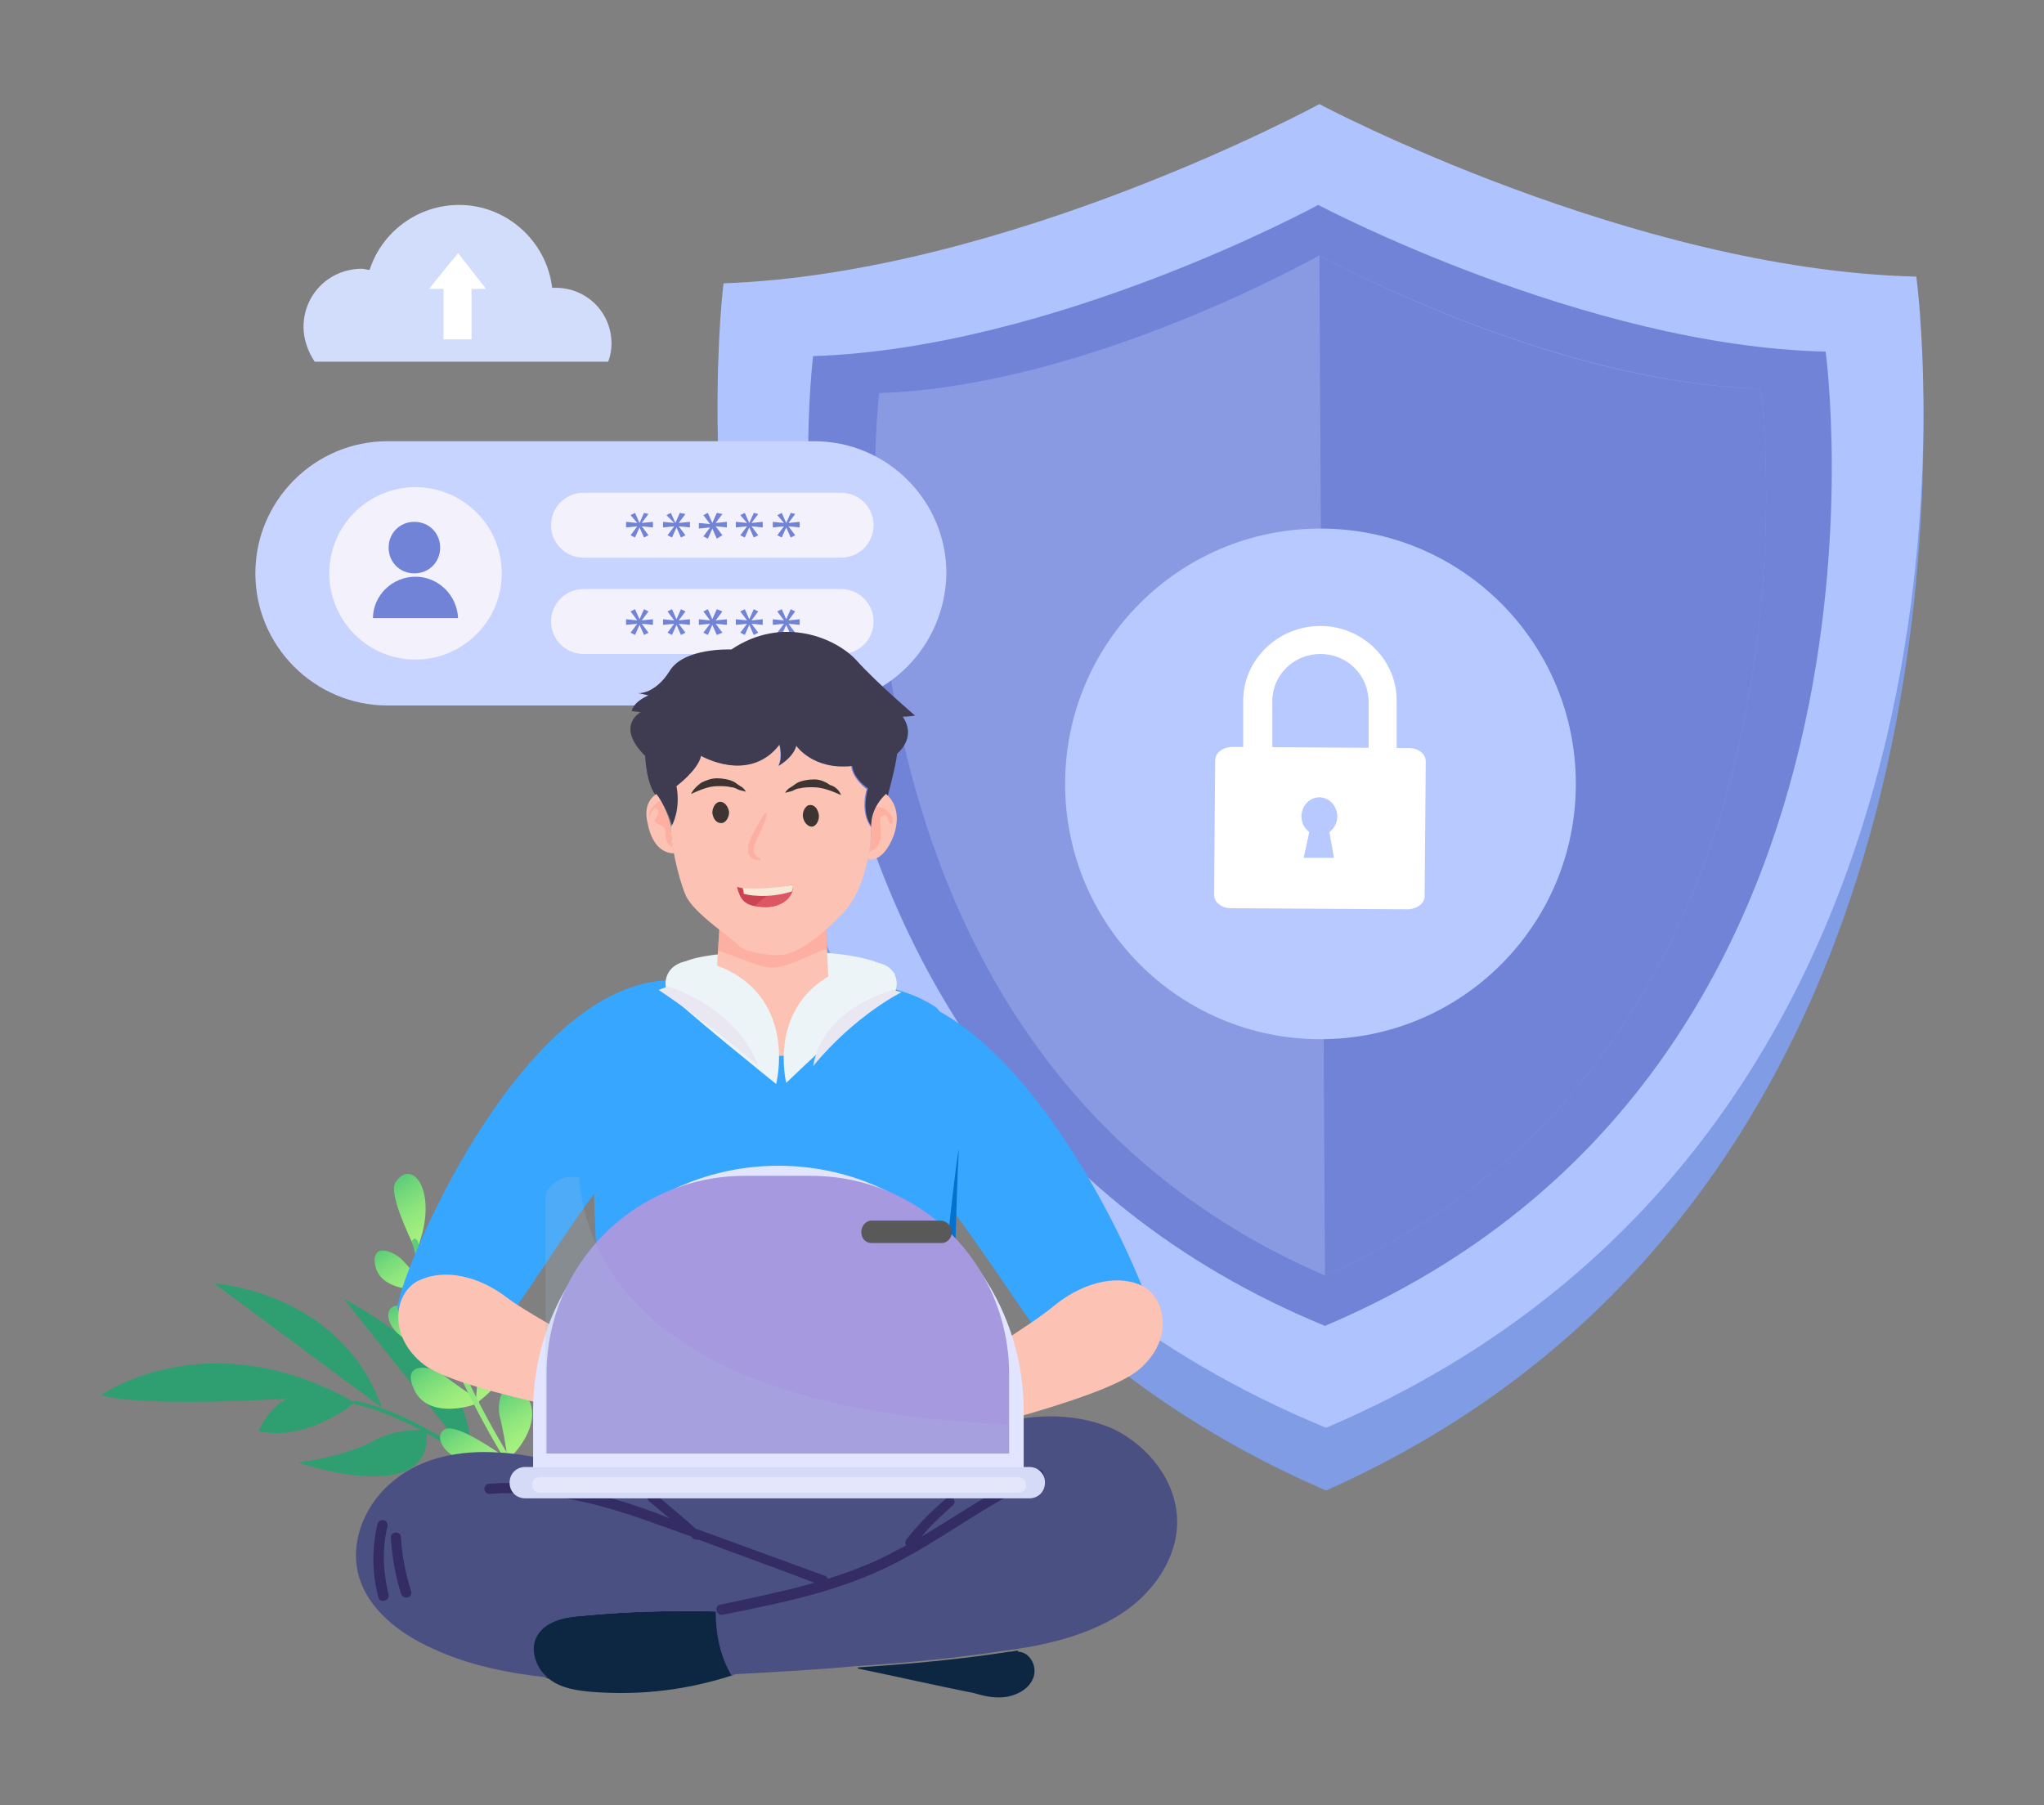 <?xml version="1.0" encoding="utf-8"?>
<!-- Generator: Adobe Illustrator 25.4.1, SVG Export Plug-In . SVG Version: 6.00 Build 0)  -->
<svg version="1.1" id="Layer_1" xmlns="http://www.w3.org/2000/svg" xmlns:xlink="http://www.w3.org/1999/xlink" x="0px" y="0px"
	 viewBox="0 0 182.5 161.2" style="enable-background:new 0 0 182.5 161.2;" xml:space="preserve">
<rect x="0" y="0" width="182.5" height="161.2" fill="#808080" stroke="none"/>
<style type="text/css">
	.st0{display:none;fill:#FFFFFF;}
	.st1{fill:#2F9F71;}
	.st2{fill:url(#SVGID_1_);}
	.st3{fill:url(#SVGID_00000132079648094617171820000010202672734752231870_);}
	.st4{fill:url(#SVGID_00000044858722095785777090000014650309025025829289_);}
	.st5{fill:url(#SVGID_00000183940025333484291950000009356125741304576904_);}
	.st6{fill:url(#SVGID_00000160874469060002382550000009045766656675596220_);}
	.st7{fill:url(#SVGID_00000094604204616068501550000007353062342139664292_);}
	.st8{fill:url(#SVGID_00000128466588119548207030000008458636653317374628_);}
	.st9{fill:url(#SVGID_00000083807920672433792050000000206384290382282140_);}
	.st10{fill:url(#SVGID_00000155146735709937493570000015553859322100516494_);}
	.st11{fill:url(#SVGID_00000098918953441965556920000017492547269298393219_);}
	.st12{fill:#D2DDFC;}
	.st13{fill:#FFFFFF;}
	.st14{fill:#7F9CE5;}
	.st15{fill:#AFC3FE;}
	.st16{fill:#7183D7;}
	.st17{fill:#899AE2;}
	.st18{fill:#B8C9FF;}
	.st19{fill:#C7D4FF;}
	.st20{fill:#F3F1FC;}
	.st21{fill:#37A6FF;}
	.st22{fill:#ECF4F8;}
	.st23{fill:#0372CE;}
	.st24{fill:#FCC2B4;}
	.st25{opacity:0.4;fill:#FF9685;}
	.st26{fill:#E8E7F2;}
	.st27{fill:#3F3C51;}
	.st28{opacity:0.4;}
	.st29{fill:#FF9685;}
	.st30{fill:#CB4453;}
	.st31{fill:#DD5664;}
	.st32{fill:#F8E8D8;}
	.st33{fill:#F6DFC9;}
	.st34{fill:#F4B79F;}
	.st35{fill:#0D2642;}
	.st36{fill:#4A5082;}
	.st37{fill:#342C65;}
	.st38{fill:#E2E5FF;}
	.st39{fill:#A799E0;}
	.st40{fill:#595959;}
	.st41{opacity:0.2;fill:#A5C0D7;}
	.st42{fill:#D5DAF7;}
	.st43{fill:#E4E7F9;}
	.st44{fill:#3E3533;}
</style>
<g>
	<rect x="0.1" y="0.1" class="st0" width="182.2" height="161"/>
	<g>
		<g>
			<g>
				<g>
					<path class="st1" d="M30.7,116l11.1,13.9c-3-2.1-6.7-4.1-10-4.8c-0.1,0-0.2,0-0.2,0.1c-13.1-7.4-22.6-0.6-22.6-0.6
						c4,1.1,16.6,0.3,16.6,0.3c-1.8,1-2.5,2.9-2.5,2.9c3.9,0.9,7.8-1.9,8.5-2.5c0,0,0.1,0.1,0.1,0.1c1.9,0.4,3.9,1.3,5.9,2.3
						c-0.8,0-2.5,0-4.3,1c-2.6,1.4-6.7,1.9-6.7,1.9s11.9,4.1,11.5-2.6c2.7,1.5,5.2,3.3,7.1,4.8c-1.4,0.1-8.9,0.8-12.5,2.5
						c0,0,8.8,2.9,12.7-2.4c1.8,1.4,3,2.5,3,2.5c0.1,0.1,0.2,0.1,0.3,0.1c0,0,0,0,0,0c0.1-0.1,0.1-0.2,0-0.2c-0.1,0-3-2.7-6.8-5.3
						C43,122.1,30.7,116,30.7,116z"/>
					<path class="st1" d="M19.1,114.6l15,11.1C30.4,115.3,19.1,114.6,19.1,114.6z"/>
				</g>
			</g>
			<g>
				<g>
					
						<linearGradient id="SVGID_1_" gradientUnits="userSpaceOnUse" x1="-14068.145" y1="-6542.911" x2="-14068.145" y2="-6548.419" gradientTransform="matrix(0.847 -0.531 0.531 0.847 15441.994 -1802.119)">
						<stop  offset="0" style="stop-color:#A8F17E"/>
						<stop  offset="0.202" style="stop-color:#A2EE7E"/>
						<stop  offset="0.477" style="stop-color:#90E67C"/>
						<stop  offset="0.793" style="stop-color:#74D87B"/>
						<stop  offset="1" style="stop-color:#5DCD79"/>
					</linearGradient>
					<path class="st2" d="M45.5,130.2c-0.1,0.1-0.2,0-0.2-0.1c-0.1-0.7-0.4-2.6-0.7-3.7c-0.3-1.4,0.5-3.9,2.2-2
						C48.5,126.3,46.8,129,45.5,130.2z"/>
					
						<linearGradient id="SVGID_00000007417063860946771810000001075088583783024829_" gradientUnits="userSpaceOnUse" x1="-14072.022" y1="-6548.557" x2="-14072.022" y2="-6554.091" gradientTransform="matrix(0.847 -0.531 0.531 0.847 15441.994 -1802.119)">
						<stop  offset="0" style="stop-color:#A8F17E"/>
						<stop  offset="0.202" style="stop-color:#A2EE7E"/>
						<stop  offset="0.477" style="stop-color:#90E67C"/>
						<stop  offset="0.793" style="stop-color:#74D87B"/>
						<stop  offset="1" style="stop-color:#5DCD79"/>
					</linearGradient>
					<path style="fill:url(#SVGID_00000007417063860946771810000001075088583783024829_);" d="M42.7,125.3c0.1,0,0.1-0.2,0-0.3
						c-0.6-0.4-2.2-1.5-3.1-2.2c-1.1-0.9-3.7-1.2-2.7,1.1C37.8,126.3,40.9,126,42.7,125.3z"/>
					
						<linearGradient id="SVGID_00000049944323503608261750000009976205426744922047_" gradientUnits="userSpaceOnUse" x1="-14067.41" y1="-6548.706" x2="-14067.41" y2="-6553.04" gradientTransform="matrix(0.847 -0.531 0.531 0.847 15441.994 -1802.119)">
						<stop  offset="0" style="stop-color:#A8F17E"/>
						<stop  offset="0.202" style="stop-color:#A2EE7E"/>
						<stop  offset="0.477" style="stop-color:#90E67C"/>
						<stop  offset="0.793" style="stop-color:#74D87B"/>
						<stop  offset="1" style="stop-color:#5DCD79"/>
					</linearGradient>
					<path style="fill:url(#SVGID_00000049944323503608261750000009976205426744922047_);" d="M42.8,125.1c-0.1,0.1-0.3,0-0.3-0.2
						c0.1-1.2,0.3-5.1,1.3-5.6C45.3,118.4,46.9,122,42.8,125.1z"/>
					
						<linearGradient id="SVGID_00000082330837332637466270000003034558675050032574_" gradientUnits="userSpaceOnUse" x1="-14069.773" y1="-6559.627" x2="-14069.773" y2="-6564.781" gradientTransform="matrix(0.847 -0.531 0.531 0.847 15441.994 -1802.119)">
						<stop  offset="0" style="stop-color:#A8F17E"/>
						<stop  offset="0.202" style="stop-color:#A2EE7E"/>
						<stop  offset="0.477" style="stop-color:#90E67C"/>
						<stop  offset="0.793" style="stop-color:#74D87B"/>
						<stop  offset="1" style="stop-color:#5DCD79"/>
					</linearGradient>
					<path style="fill:url(#SVGID_00000082330837332637466270000003034558675050032574_);" d="M38.1,115.1c0.1,0,0.1-0.1,0.1-0.2
						c-0.4-0.4-1.6-1.6-2.2-2.3c-0.8-0.9-2.9-1.7-2.5,0.4C33.9,115,36.6,115.3,38.1,115.1z"/>
					
						<linearGradient id="SVGID_00000109030829035550175140000017395159887073109675_" gradientUnits="userSpaceOnUse" x1="-14065.59" y1="-6559.538" x2="-14065.59" y2="-6563.872" gradientTransform="matrix(0.847 -0.531 0.531 0.847 15441.994 -1802.119)">
						<stop  offset="0" style="stop-color:#A8F17E"/>
						<stop  offset="0.202" style="stop-color:#A2EE7E"/>
						<stop  offset="0.477" style="stop-color:#90E67C"/>
						<stop  offset="0.793" style="stop-color:#74D87B"/>
						<stop  offset="1" style="stop-color:#5DCD79"/>
					</linearGradient>
					<path style="fill:url(#SVGID_00000109030829035550175140000017395159887073109675_);" d="M38.6,114.9c-0.1,0.1-0.3,0-0.3-0.2
						c0.1-1.2,0.3-5.1,1.3-5.6C41.1,108.3,42.7,111.8,38.6,114.9z"/>
					
						<linearGradient id="SVGID_00000068641546774706422020000000124307725614998670_" gradientUnits="userSpaceOnUse" x1="-14065.603" y1="-6563.183" x2="-14065.603" y2="-6569.353" gradientTransform="matrix(0.847 -0.531 0.531 0.847 15441.994 -1802.119)">
						<stop  offset="0" style="stop-color:#A8F17E"/>
						<stop  offset="0.202" style="stop-color:#A2EE7E"/>
						<stop  offset="0.477" style="stop-color:#90E67C"/>
						<stop  offset="0.793" style="stop-color:#74D87B"/>
						<stop  offset="1" style="stop-color:#5DCD79"/>
					</linearGradient>
					<path style="fill:url(#SVGID_00000068641546774706422020000000124307725614998670_);" d="M37.3,111.4c-0.1,0.1-0.2,0.1-0.3,0
						c-0.5-1.1-2.3-4.8-1.7-5.8C36.8,103.3,39.2,106.4,37.3,111.4z"/>
					
						<linearGradient id="SVGID_00000151517734518102621160000004523256484372175264_" gradientUnits="userSpaceOnUse" x1="-14072.48" y1="-6542.79" x2="-14072.48" y2="-6548.089" gradientTransform="matrix(0.847 -0.531 0.531 0.847 15441.994 -1802.119)">
						<stop  offset="0" style="stop-color:#A8F17E"/>
						<stop  offset="0.202" style="stop-color:#A2EE7E"/>
						<stop  offset="0.477" style="stop-color:#90E67C"/>
						<stop  offset="0.793" style="stop-color:#74D87B"/>
						<stop  offset="1" style="stop-color:#5DCD79"/>
					</linearGradient>
					<path style="fill:url(#SVGID_00000151517734518102621160000004523256484372175264_);" d="M45.2,130.5c0.1,0,0.2-0.2,0-0.3
						c-1-0.7-4.3-3-5.4-2.6C38.3,128.2,40.1,131.6,45.2,130.5z"/>
					
						<linearGradient id="SVGID_00000075128089000212292560000004930140871764541850_" gradientUnits="userSpaceOnUse" x1="-14066.836" y1="-6553.894" x2="-14066.836" y2="-6558.522" gradientTransform="matrix(0.847 -0.531 0.531 0.847 15441.994 -1802.119)">
						<stop  offset="0" style="stop-color:#A8F17E"/>
						<stop  offset="0.202" style="stop-color:#A2EE7E"/>
						<stop  offset="0.477" style="stop-color:#90E67C"/>
						<stop  offset="0.793" style="stop-color:#74D87B"/>
						<stop  offset="1" style="stop-color:#5DCD79"/>
					</linearGradient>
					<path style="fill:url(#SVGID_00000075128089000212292560000004930140871764541850_);" d="M40.4,120.4c-0.1,0.1-0.2,0-0.2-0.1
						c0-0.7,0.2-2.6,0.1-3.7c0-1.4,1.3-3.6,2.6-1.4C44.3,117.3,42.1,119.5,40.4,120.4z"/>
					
						<linearGradient id="SVGID_00000134211712890889273240000014465549976838869437_" gradientUnits="userSpaceOnUse" x1="-14071.098" y1="-6553.855" x2="-14071.098" y2="-6559.83" gradientTransform="matrix(0.847 -0.531 0.531 0.847 15441.994 -1802.119)">
						<stop  offset="0" style="stop-color:#A8F17E"/>
						<stop  offset="0.202" style="stop-color:#A2EE7E"/>
						<stop  offset="0.477" style="stop-color:#90E67C"/>
						<stop  offset="0.793" style="stop-color:#74D87B"/>
						<stop  offset="1" style="stop-color:#5DCD79"/>
					</linearGradient>
					<path style="fill:url(#SVGID_00000134211712890889273240000014465549976838869437_);" d="M40.1,120.6c0.1,0,0.2-0.2,0.1-0.3
						c-0.8-0.9-3.6-3.8-4.8-3.7C33.7,116.8,34.8,120.5,40.1,120.6z"/>
				</g>
				<g>
					
						<linearGradient id="SVGID_00000167393234543897689280000018118250971090155429_" gradientUnits="userSpaceOnUse" x1="-14068.667" y1="-6536.841" x2="-14068.667" y2="-6564.041" gradientTransform="matrix(0.847 -0.531 0.531 0.847 15441.994 -1802.119)">
						<stop  offset="0" style="stop-color:#A8F17E"/>
						<stop  offset="0.202" style="stop-color:#A2EE7E"/>
						<stop  offset="0.477" style="stop-color:#90E67C"/>
						<stop  offset="0.793" style="stop-color:#74D87B"/>
						<stop  offset="1" style="stop-color:#5DCD79"/>
					</linearGradient>
					<path style="fill:url(#SVGID_00000167393234543897689280000018118250971090155429_);" d="M48.8,135.3
						C48.8,135.3,48.8,135.3,48.8,135.3c-0.1,0.1-0.3,0.1-0.4,0c-0.1-0.1-8.3-10.8-11.6-24.4c0-0.1,0-0.2,0.2-0.3
						c0.1,0,0.2,0.1,0.3,0.2c3.2,13.5,11.4,24.1,11.5,24.2C48.8,135.1,48.8,135.2,48.8,135.3z"/>
				</g>
			</g>
		</g>
		<g>
			<path class="st12" d="M54.3,32.3c0.2-0.5,0.3-1.1,0.3-1.6c0-2.8-2.2-5-5-5c-0.1,0-0.2,0-0.3,0c-0.5-4.2-4.1-7.4-8.3-7.4
				c-3.7,0-6.9,2.4-8,5.8c-0.2,0-0.5-0.1-0.7-0.1c-2.9,0-5.2,2.3-5.2,5.2c0,1.1,0.4,2.2,1,3.1H54.3z"/>
			<polygon class="st13" points="43.4,25.8 40.9,22.6 38.3,25.8 39.6,25.8 39.6,30.3 42.1,30.3 42.1,25.8 			"/>
		</g>
		<g>
			<g>
				<path class="st14" d="M171.1,25.5c-25.4-0.6-53.3-16.2-53.3-16.2S89.9,25.1,64.6,26c0,0-9.7,79.7,53.8,107.1
					C181.5,105,171.1,25.5,171.1,25.5z"/>
				<path class="st15" d="M171.1,24.7c-25.4-0.6-53.3-15.4-53.3-15.4s-27.8,15.1-53.2,16c0,0-9.7,76,53.8,102.2
					C181.5,100.6,171.1,24.7,171.1,24.7z"/>
				<path class="st15" d="M166.1,28.8c-23-0.5-48.4-14-48.4-14S92.5,28.6,69.5,29.3c0,0-8.8,68.8,48.8,92.5
					C175.6,97.6,166.1,28.8,166.1,28.8z"/>
				<path class="st16" d="M163,31.4c-21.5-0.5-45.3-13.1-45.3-13.1S94.2,31.1,72.6,31.8c0,0-8.2,64.4,45.7,86.6
					C171.9,95.7,163,31.4,163,31.4z"/>
				<path class="st16" d="M160.7,32.6c-20.4-0.5-42.9-12.6-42.9-12.6S95.4,32.3,75,33c0,0-7.8,62.3,43.3,83.8
					C169.1,94.8,160.7,32.6,160.7,32.6z"/>
				<path class="st17" d="M157.2,34.7c-18.7-0.5-39.4-11.9-39.4-11.9S97.2,34.5,78.5,35.1c0,0-7.1,58.6,39.8,78.8
					C165,93.2,157.2,34.7,157.2,34.7z"/>
				<path class="st16" d="M117.8,22.8l0.5,91.1c46.7-20.7,38.9-79.2,38.9-79.2C138.5,34.3,117.8,22.8,117.8,22.8z"/>
			</g>
			<g>
				<path class="st18" d="M140.7,70c0,12.6-10.2,22.8-22.8,22.8c-12.6,0-22.8-10.2-22.8-22.8c0-12.6,10.2-22.8,22.8-22.8
					C130.5,47.2,140.7,57.4,140.7,70z"/>
				<g>
					<g>
						<g>
							<g>
								<path class="st13" d="M122.5,69.8l-9.3-0.1c-1.1,0-1.9-0.9-1.9-1.9l0-5.2c0-3.6,3-6.5,6.6-6.5c3.6,0,6.6,3,6.5,6.5l0,5.2
									C124.5,69,123.6,69.8,122.5,69.8z M113.3,67.8l9.2,0.1l0-5.2c0-2.5-2-4.5-4.6-4.6c-2.5,0-4.6,2-4.6,4.5L113.3,67.8z"/>
								<path class="st13" d="M122.5,70.1l-9.3-0.1c-1.2,0-2.2-1-2.2-2.2l0-5.2c0-3.7,3.1-6.7,6.9-6.7c3.8,0,6.9,3.1,6.8,6.8l0,5.2
									C124.8,69.1,123.8,70.1,122.5,70.1z M118,56.4c-3.5,0-6.3,2.8-6.3,6.2l0,5.2c0,0.9,0.7,1.7,1.7,1.7l9.3,0.1
									c0.9,0,1.7-0.7,1.7-1.7l0-5.2C124.3,59.2,121.5,56.4,118,56.4z M122.8,68.1L113,68l0-5.4c0-2.6,2.2-4.8,4.9-4.8
									c2.7,0,4.9,2.2,4.8,4.8L122.8,68.1z M113.6,67.5l8.6,0.1l0-4.9c0-2.4-1.9-4.3-4.3-4.3c-2.4,0-4.3,1.9-4.3,4.2L113.6,67.5z"
									/>
							</g>
						</g>
					</g>
					<path class="st13" d="M127.3,68c0-0.7-0.7-1.2-1.5-1.2l-15.7-0.1c-0.9,0-1.6,0.5-1.6,1.2l-0.1,12c0,0.7,0.7,1.2,1.5,1.2
						l15.7,0.1c0.9,0,1.6-0.5,1.6-1.2L127.3,68z M119.1,76.6l-2.7,0l0.5-2.3c-0.4-0.3-0.7-0.8-0.7-1.4c0-0.9,0.7-1.7,1.6-1.7
						c0.9,0,1.6,0.8,1.6,1.7c0,0.6-0.3,1.1-0.7,1.4L119.1,76.6z"/>
				</g>
			</g>
		</g>
		<g>
			<path class="st19" d="M72.7,63H34.6c-6.5,0-11.8-5.3-11.8-11.8v0c0-6.5,5.3-11.8,11.8-11.8h38.1c6.5,0,11.8,5.3,11.8,11.8v0
				C84.4,57.7,79.2,63,72.7,63z"/>
			<g>
				<g>
					<path class="st20" d="M44.8,51.2c0,4.3-3.5,7.7-7.7,7.7c-4.3,0-7.7-3.5-7.7-7.7c0-4.3,3.5-7.7,7.7-7.7
						C41.3,43.5,44.8,46.9,44.8,51.2z"/>
					<g>
						<g>
							<path class="st16" d="M39.3,48.9c0,1.3-1,2.3-2.3,2.3c-1.3,0-2.3-1-2.3-2.3c0-1.3,1-2.3,2.3-2.3
								C38.3,46.6,39.3,47.6,39.3,48.9z"/>
							<path class="st16" d="M40.9,55.2c-0.1-2.1-1.8-3.7-3.8-3.7c-2.1,0-3.8,1.7-3.8,3.7H40.9z"/>
						</g>
					</g>
				</g>
				<g>
					<g>
						<path class="st20" d="M75.1,49.8h-23c-1.6,0-2.9-1.3-2.9-2.9v0c0-1.6,1.3-2.9,2.9-2.9h23c1.6,0,2.9,1.3,2.9,2.9v0
							C78,48.5,76.7,49.8,75.1,49.8z"/>
						<g>
							<g>
								<path class="st16" d="M57.9,45.9l-0.6,0.8v0l1-0.1v0.5l-1-0.1v0l0.6,0.8l-0.4,0.2l-0.4-0.9h0l-0.4,0.9l-0.4-0.2l0.6-0.8v0
									l-1,0.1v-0.5l1,0.1v0L56.3,46l0.4-0.2l0.4,0.9h0l0.4-0.9L57.9,45.9z"/>
							</g>
							<g>
								<path class="st16" d="M61.2,45.9l-0.6,0.8v0l1-0.1v0.5l-1-0.1v0l0.6,0.8l-0.4,0.2l-0.4-0.9h0l-0.4,0.9l-0.4-0.2l0.6-0.8v0
									l-1,0.1v-0.5l1,0.1v0L59.5,46l0.4-0.2l0.4,0.9h0l0.4-0.9L61.2,45.9z"/>
							</g>
							<g>
								<path class="st16" d="M64.5,45.9l-0.6,0.8v0l1-0.1v0.5l-1-0.1v0l0.6,0.8L64,48.1l-0.4-0.9h0l-0.4,0.9l-0.4-0.2l0.6-0.8v0
									l-1,0.1v-0.5l1,0.1v0L62.8,46l0.4-0.2l0.4,0.9h0l0.4-0.9L64.5,45.9z"/>
							</g>
							<g>
								<path class="st16" d="M67.7,45.9l-0.6,0.8v0l1-0.1v0.5l-1-0.1v0l0.6,0.8l-0.4,0.2l-0.4-0.9h0l-0.4,0.9l-0.4-0.2l0.6-0.8v0
									l-1,0.1v-0.5l1,0.1v0L66.1,46l0.4-0.2l0.4,0.9h0l0.4-0.9L67.7,45.9z"/>
							</g>
							<g>
								<path class="st16" d="M71,45.9l-0.6,0.8v0l1-0.1v0.5l-1-0.1v0l0.6,0.8l-0.4,0.2l-0.4-0.9h0l-0.4,0.9l-0.4-0.2L70,47v0
									l-1,0.1v-0.5l1,0.1v0L69.4,46l0.4-0.2l0.4,0.9h0l0.4-0.9L71,45.9z"/>
							</g>
						</g>
					</g>
					<g>
						<path class="st20" d="M75.1,58.4h-23c-1.6,0-2.9-1.3-2.9-2.9l0,0c0-1.6,1.3-2.9,2.9-2.9h23c1.6,0,2.9,1.3,2.9,2.9l0,0
							C78,57.1,76.7,58.4,75.1,58.4z"/>
						<g>
							<g>
								<path class="st16" d="M57.9,54.6l-0.6,0.8v0l1-0.1v0.5l-1-0.1v0l0.6,0.8l-0.4,0.2l-0.4-0.9h0l-0.4,0.9l-0.4-0.2l0.6-0.8v0
									l-1,0.1v-0.5l1,0.1v0l-0.6-0.8l0.4-0.2l0.4,0.9h0l0.4-0.9L57.9,54.6z"/>
							</g>
							<g>
								<path class="st16" d="M61.2,54.6l-0.6,0.8v0l1-0.1v0.5l-1-0.1v0l0.6,0.8l-0.4,0.2l-0.4-0.9h0l-0.4,0.9l-0.4-0.2l0.6-0.8v0
									l-1,0.1v-0.5l1,0.1v0l-0.6-0.8l0.4-0.2l0.4,0.9h0l0.4-0.9L61.2,54.6z"/>
							</g>
							<g>
								<path class="st16" d="M64.5,54.6l-0.6,0.8v0l1-0.1v0.5l-1-0.1v0l0.6,0.8L64,56.7l-0.4-0.9h0l-0.4,0.9l-0.4-0.2l0.6-0.8v0
									l-1,0.1v-0.5l1,0.1v0l-0.6-0.8l0.4-0.2l0.4,0.9h0l0.4-0.9L64.5,54.6z"/>
							</g>
							<g>
								<path class="st16" d="M67.7,54.6l-0.6,0.8v0l1-0.1v0.5l-1-0.1v0l0.6,0.8l-0.4,0.2l-0.4-0.9h0l-0.4,0.9l-0.4-0.2l0.6-0.8v0
									l-1,0.1v-0.5l1,0.1v0l-0.6-0.8l0.4-0.2l0.4,0.9h0l0.4-0.9L67.7,54.6z"/>
							</g>
							<g>
								<path class="st16" d="M71,54.6l-0.6,0.8v0l1-0.1v0.5l-1-0.1v0l0.6,0.8l-0.4,0.2l-0.4-0.9h0l-0.4,0.9l-0.4-0.2l0.6-0.8v0
									l-1,0.1v-0.5l1,0.1v0l-0.6-0.8l0.4-0.2l0.4,0.9h0l0.4-0.9L71,54.6z"/>
							</g>
						</g>
					</g>
				</g>
			</g>
		</g>
		<g>
			<g>
				<path class="st21" d="M103.1,118.3c0.3,2.2-7,5.2-8.4,3.5c-1.8-2.2-7.6-11.3-11.1-15.6c-1.9-3.1-8.7-12.4-7.2-17.6
					C90.6,87,102.5,114.6,103.1,118.3z"/>
			</g>
			<g>
				<path class="st21" d="M35.5,116.6c-0.3,2.2,6.8,5.1,8.2,3.5c1.8-2.2,7.3-11,10.7-15.3c1.8-3,8.4-12.2,6.9-17.2
					C47.4,85.9,36,113,35.5,116.6z"/>
			</g>
			<path class="st22" d="M60.2,86.6C61.1,85,67,85,70.2,85c3.2-0.1,8.6,0.3,9.7,2c-5.1,4.2-10.2,8.8-10.2,8.8L60.2,86.6z"/>
			<path class="st21" d="M53.4,127.7c-0.1,2.1-0.3,3.9-0.6,5.4h32.6c-0.1-1.5-0.3-3.2-0.4-5.4c-0.3-6.2,0.4-20.1,0.5-25
				c0.1-4.3-0.5-11.8-2-12.8c-3.1-2-7.1-2.5-14.3-2.5c-7.2,0-11.2,0.5-14.3,2.5c-1.5,1-2.1,8.4-2,12.8
				C53,107.6,53.8,121.4,53.4,127.7z"/>
			<path class="st23" d="M85.5,133.1c0-0.3-0.1-0.6-0.1-1c0-0.1,0-0.2,0-0.3c0-0.3,0-0.5-0.1-0.8c0-0.1,0-0.3,0-0.4
				c0-0.3,0-0.6-0.1-0.9c0-0.1,0-0.3,0-0.4c0-0.5-0.1-0.9-0.1-1.5c-0.1-1.2-0.1-2.6-0.1-4.2c0-3.7,0.2-8.3,0.3-12.4
				c0.1-3.5,0.2-6.6,0.3-8.4c0-0.1,0-0.1,0-0.2c-0.8,4.8-2.3,22.7-3.7,30.6H85.5z"/>
			<path class="st24" d="M69.4,87.4c-2.5,0-5,0.2-7.2,0.5c0.5,3,3.6,6.4,7.2,6.4c3.7,0,6.7-3.4,7.2-6.4
				C74.3,87.6,71.9,87.4,69.4,87.4z"/>
			<g>
				<path class="st24" d="M64.3,81.8h9.4l0.3,6.4c-2.2,1.5-7.9,1.2-10.1,0L64.3,81.8z"/>
				<path class="st25" d="M69,86.4c-1.4,0-3.3-1.1-4.9-1.5l0.2-3.1h9.4l0.2,2.9C72.3,85.2,70.4,86.4,69,86.4z"/>
			</g>
			<g>
				<path class="st22" d="M69.3,96.8c0,0,1.9-7.3-4.6-10.3c-4.7-2.1-5.9,1-5,2.2C60.6,89.8,69.3,96.8,69.3,96.8z"/>
				<path class="st26" d="M59.6,88.1c0.6,0.1,6.3,2.1,8.1,7.1c-4.6-4-8.9-6.8-8.9-6.8L59.6,88.1z"/>
				<path class="st22" d="M70.2,96.7c0,0-1.8-7,4.7-10c4.7-2.1,5.6,0.7,5,1.9C77.9,89.2,70.2,96.7,70.2,96.7z"/>
				<path class="st26" d="M79.7,88.4c-0.5,0.2-6.2,1.7-7.1,6.8c3.8-4.6,7.9-6.6,7.9-6.6L79.7,88.4z"/>
			</g>
			<path class="st24" d="M77.8,73.9c0,0,0,4.9-2.5,7.6c-2.5,2.6-4,3.4-5.1,3.7c-1.1,0.3-3.7-0.2-4.2-0.7c-0.4-0.6-4.1-2.9-4.8-4.6
				c-0.7-1.7-1.3-4.6-1.3-6c0,0,0.7-1.6,0.4-3.7c0,0,1.9-1.4,2.2-2.8c0,0,4.3,2.7,7-1c0,0,0.4,1.3-0.1,2c0,0,1.3-0.8,1.6-1.9
				c0,0,1.5,2.3,5,1.9c0,0,0,1,1.4,2.1C77.4,70.3,76.7,72.5,77.8,73.9z"/>
			<path class="st27" d="M57.2,63.6l-0.8-0.1c0.2-0.9,1.5-1.4,1.5-1.4L57,61.9c0,0,1.5,0.1,2.8-2c1.3-2.1,5.5-1.9,5.5-1.9
				c4.6-3.1,9.4-1,11.2,1c1.8,2,5.2,4.9,5.2,4.9C81.1,64,80.6,64,80.6,64c1.3,1.9-0.5,3.3-0.5,3.3c-0.1,1.1-0.9,4-0.9,4
				c-1.6,1.2-1.3,2.6-1.3,2.6c-1.1-1.3-0.4-3.5-0.4-3.5c-1.4-1-1.4-2-1.4-2c-3.5,0.4-5-1.8-5-1.8c-0.3,1.1-1.6,1.8-1.6,1.8
				c0.4-0.7,0.1-1.9,0.1-1.9c-2.7,3.5-7,1-7,1c-0.3,1.3-2.2,2.7-2.2,2.7c0.4,2.1-0.4,3.5-0.4,3.5c0,0,0,0,0,0l0,0
				c-0.5-1.7-1.3-2.5-1.3-2.5c-1-1-1.1-3.7-1.1-3.7C54.9,64.8,57.2,63.6,57.2,63.6z"/>
			<path class="st24" d="M77.8,73.9c0,0-0.2-1.6,1.3-3c0,0,1.6,1.1,0.7,3.7c-1,2.6-2.3,2.1-2.3,2.1l0-0.1
				C77.8,75.2,77.8,73.9,77.8,73.9z"/>
			<path class="st24" d="M58.6,70.9c0,0,0.8,0.9,1.3,2.9c0,0.6,0.1,1.5,0.3,2.4c-0.3,0-1.9,0-2.4-2.8C57.5,72.1,58,71.3,58.6,70.9z"
				/>
			<g class="st28">
				<path class="st29" d="M67.9,76.7c0,0-0.1-0.1-0.2-0.1c-0.1-0.1-0.2-0.2-0.3-0.3c0-0.1-0.1-0.2-0.1-0.3l0,0l0,0l0,0l0-0.1
					c0,0,0,0,0,0v0v0l0,0l0,0l0,0l0,0c0-0.1,0-0.1,0-0.2c0-0.2,0.2-0.5,0.3-0.8c0.6-1.2,1-2.3,0.8-2.3c-0.1-0.1-0.7,0.9-1.3,2.1
					c-0.1,0.3-0.3,0.6-0.3,1c0,0.1,0,0.2,0,0.2c0,0,0,0,0,0.1l0,0l0,0l0,0c0,0,0,0,0,0.1c0,0.2,0.1,0.3,0.2,0.4
					c0.2,0.2,0.4,0.3,0.5,0.3C67.8,76.8,67.9,76.8,67.9,76.7z"/>
			</g>
			<g>
				<path class="st30" d="M70.8,79c-1.5,0.5-3.5,0.6-5,0.2c0.3,1.1,0.6,1.8,2.6,1.8C69.9,81,70.9,80,70.8,79z"/>
				<path class="st31" d="M70.8,79c-0.2,0-0.3,0.1-0.5,0.1c-1.1,0.4-2.1,1-2.9,1.8c0.2,0,0.5,0.1,0.9,0.1C69.9,81,70.9,80.1,70.8,79
					z"/>
				<path class="st32" d="M66.3,79.3c0.1,0.2,0.1,0.4,0.1,0.5c0.1,0.1,2.2,0.5,4.3-0.2c0.1-0.2,0.1-0.3,0.1-0.6
					C69.6,79.3,67.6,79.4,66.3,79.3z"/>
			</g>
			<path class="st25" d="M58.9,71.5L58.9,71.5c0.3,0.4,0.7,1.2,1,2.4c0,0.5,0,1.1,0.1,1.7c-0.3,0-0.6-0.6-0.6-1.1
				c0.1-0.7-0.3-0.7-0.8-1c-0.5-0.3,0.5-0.7,0.1-1.2c-0.4-0.5-0.7,0.7-0.7,0.7C57.7,72.3,58.9,71.5,58.9,71.5z"/>
			<path class="st25" d="M78.2,72.1c0.7-0.2,1.4,0.6,1.5,1c0.1,0.6-0.3,0.6-0.4,0.1c-0.1-0.5-0.3-0.5-0.6-0.3
				c-0.3,0.2,0.1,1.2-0.1,2.1c-0.1,0.6-0.6,0.9-1,1.1c0.2-1.2,0.2-2.1,0.2-2.1S77.7,73.1,78.2,72.1z"/>
			<g>
				<g>
					<g>
						<path class="st24" d="M57.7,124.9c0.2-0.4,0.5-0.8,0.8-1.1c0.3-0.3,0.7-0.5,1.1-0.7c0.6-0.2,1.1-0.3,1.7-0.5
							c0.6-0.2,1.2-0.3,1.8-0.5c0.5-0.1,1-0.3,1.6-0.4c0.2,0,0.4,0,0.6,0c0.5,0,0.9,0.1,1.4,0.1c0.6,0.1,1.2,0.2,1.9,0.3
							c0.5,0.1,1,0.2,1.5,0.4c0.5,0.2,0.9,0.5,1.3,0.8c0.3,0.3,0.7,0.5,0.9,0.8c0.1,0.1,0.2,0.3,0.2,0.4c0,0.1-0.1,0.2-0.3,0.3
							c-0.1,0.1-0.3,0.1-0.5,0.1c-0.8-0.1-1.5-0.6-2.2-1c-0.2-0.1-0.5-0.2-0.7-0.3c-0.4-0.1-0.8-0.2-1.2-0.2c-0.3,0-0.5,0-0.8,0
							c0.1,0,0.2,0.1,0.2,0.1c0.4,0.2,0.7,0.4,1.1,0.6c0.4,0.2,0.7,0.4,1,0.6l0,0c0.2,0.1,0.5,0.3,0.7,0.5c0.4,0.3,0.7,0.7,1,1.2
							c0.1,0.2,0.2,0.3,0.3,0.5c0.2,0.2,0.4,0.4,0.6,0.6c0.2,0.2,0.4,0.5,0.4,0.8c0.1,0.3-0.2,0.5-0.5,0.5c-0.5,0-0.8-0.4-1.1-0.7
							c-0.4-0.5-0.8-0.9-1.2-1.3c-0.5-0.4-1-0.7-1.5-0.8c0,0,0,0-0.1,0c0,0,0.1,0,0.1,0.1c0.2,0.2,0.4,0.4,0.6,0.6
							c0.4,0.6,0.9,1.2,1.3,1.8c0.2,0.3,0.5,0.6,0.7,0.9c0.2,0.2,1,1.3,0.4,1.3c-0.2,0-0.4-0.1-0.6-0.1c-0.2-0.1-0.4-0.2-0.6-0.4
							c-0.4-0.4-0.8-0.8-1.1-1.3c-0.2-0.2-0.3-0.5-0.5-0.7c-0.3-0.3-0.6-0.5-1-0.6c-0.6-0.2-1.1-0.3-1.7-0.4
							c0.2,0.1,0.4,0.2,0.6,0.2c0.9,0.4,1.3,1,1.9,1.7c0.3,0.3,0.6,0.6,0.9,0.9c0.2,0.2,0.3,0.5,0.1,0.7c-0.2,0.2-0.4,0.1-0.6,0
							c-0.6-0.3-1-0.8-1.5-1.3c-0.6-0.5-1.2-0.8-1.9-1.2c-0.8-0.4-1.4-0.3-2.2-0.2c-0.4,0-0.8,0.1-1.2,0.1c-0.8,0-1.6,0-2.4-0.1
							c-0.3,0-0.6-0.1-0.9-0.3c-0.2-0.1-0.3-0.3-0.4-0.5C57.1,126.7,57.4,125.6,57.7,124.9z"/>
					</g>
				</g>
				<g>
					<path class="st33" d="M70.2,123.1c-0.9-0.5-1.8-0.8-2.8-1c-1-0.2-2.1-0.2-3.1-0.2c0,0-0.1,0-0.1,0c0.2-0.1,0.4-0.1,0.6-0.1
						c0.2,0,0.4,0,0.6,0c0.5,0,0.9,0.1,1.4,0.1c0.6,0.1,1.2,0.2,1.9,0.3c0.5,0.1,1,0.2,1.5,0.4c0.5,0.2,0.9,0.5,1.3,0.8
						c0.3,0.3,0.7,0.5,0.9,0.8c0.1,0.1,0.1,0.2,0.2,0.3C71.7,124.2,71,123.6,70.2,123.1z"/>
				</g>
				<g>
					<path class="st34" d="M71.1,127.5c-0.4-0.4-0.8-0.8-1.2-1.1c-0.4-0.4-0.8-0.7-1.3-1.1c-0.5-0.3-0.9-0.7-1.5-0.9
						c-0.4-0.2-0.9-0.4-1.3-0.6c0.3-0.1,0.7,0,1,0c0,0,0,0,0.1,0c0.4,0.2,0.7,0.4,1.1,0.6c0.4,0.2,0.7,0.4,1,0.6l0,0
						c0.2,0.1,0.5,0.3,0.7,0.5c0.4,0.3,0.7,0.7,1,1.2c0.1,0.2,0.2,0.3,0.3,0.5c0.2,0.2,0.4,0.4,0.6,0.6c0.2,0.2,0.4,0.5,0.4,0.8
						c0,0.2,0,0.3-0.1,0.3C71.8,128.4,71.5,127.9,71.1,127.5z"/>
				</g>
				<g>
					<path class="st33" d="M67.9,126.3c-0.4-0.3-0.8-0.5-1.3-0.8c0.6,0.1,1.2,0.3,1.7,0.5c0.6,0.3,1.2,0.7,1.6,1.1
						c0.2,0.2,0.5,0.5,0.6,0.7c0.1,0.2,0.3,0.4,0.4,0.6c0.2,0.2,0.4,0.4,0.6,0.5c-0.1,0-0.1,0-0.2,0c-0.5,0-0.8-0.4-1.1-0.7
						c-0.4-0.5-0.8-0.9-1.2-1.3C68.8,126.7,68.4,126.5,67.9,126.3z"/>
				</g>
				<g>
					<path class="st33" d="M58,127.2c0.3,0.2,0.5,0.3,0.8,0.4c0.6,0.2,1.3,0.3,1.9,0.3c0.7,0,1.3,0,2,0c0.6,0,1.1,0,1.7,0
						c0.5,0.1,1,0.3,1.4,0.6c0.6,0.4,1,0.9,1.5,1.4c0.2,0.2,0.4,0.5,0.7,0.7c0.1,0.1,0.3,0.2,0.5,0.3c0,0,0.1,0,0.1,0c0,0,0,0,0,0
						c-0.2,0.2-0.4,0.1-0.6,0c-0.6-0.3-1-0.8-1.5-1.3c-0.6-0.5-1.2-0.8-1.9-1.2c-0.8-0.4-1.4-0.3-2.2-0.2c-0.4,0-0.8,0.1-1.2,0.1
						c-0.8,0-1.6,0-2.4-0.1c-0.3,0-0.6-0.1-0.9-0.3c-0.2-0.1-0.3-0.3-0.4-0.5c-0.1-0.2-0.2-0.5-0.2-0.7
						C57.5,126.9,57.9,127.1,58,127.2z"/>
				</g>
				<g>
					<path class="st33" d="M66.9,127.7c-0.6-0.2-1.1-0.3-1.7-0.4c0,0,0,0,0,0c-0.3-0.1-0.5-0.2-0.8-0.3c0.6,0,1.2,0,1.8,0.1
						c0.6,0.1,1.3,0.3,1.8,0.7c0.6,0.4,1,1.1,1.4,1.6c0.2,0.3,0.4,0.6,0.7,0.8c0.2,0.2,0.4,0.3,0.6,0.3c0,0,0.1,0,0.2,0
						c0,0.1-0.1,0.2-0.2,0.3c-0.2,0-0.4-0.1-0.6-0.1c-0.2-0.1-0.4-0.2-0.6-0.4c-0.4-0.4-0.8-0.8-1.1-1.3c-0.2-0.2-0.3-0.5-0.5-0.7
						C67.6,128,67.2,127.9,66.9,127.7z"/>
				</g>
				<g>
					<path class="st33" d="M68.7,124c-0.4-0.1-0.8-0.2-1.2-0.2c-0.2,0-0.3,0-0.5,0c-0.1,0-0.2-0.1-0.3-0.1c0.6-0.1,1.1-0.1,1.7-0.1
						c0.6,0,1.2,0.2,1.8,0.5c0.3,0.1,0.6,0.3,0.9,0.5c0.2,0.2,0.4,0.4,0.7,0.5c0.1,0.1,0.2,0.1,0.4,0.1c-0.1,0-0.3,0.1-0.4,0
						c-0.8-0.1-1.5-0.6-2.2-1C69.2,124.2,69,124.1,68.7,124z"/>
				</g>
				<g>
					<g>
						<path class="st24" d="M58.4,127.3c0,0-17-2.8-20.5-5.4c-3.5-2.7-2.6-6.7-0.4-7.6c2.2-1,5.2-0.4,7.8,1.6
							c2.6,2,14.5,8.2,14.5,8.2L58.4,127.3z"/>
					</g>
				</g>
			</g>
			<g>
				<g>
					<g>
						<path class="st24" d="M82,126.5c-0.2-0.4-0.5-0.7-0.9-1c-0.3-0.3-0.8-0.5-1.2-0.6c-0.6-0.2-1.2-0.3-1.7-0.4
							c-0.6-0.1-1.2-0.3-1.8-0.4c-0.5-0.1-1-0.2-1.6-0.3c-0.2,0-0.4,0-0.6,0.1c-0.5,0.1-0.9,0.1-1.4,0.2c-0.6,0.1-1.2,0.2-1.8,0.4
							c-0.5,0.1-1,0.3-1.5,0.5c-0.5,0.2-0.8,0.5-1.2,0.9c-0.3,0.3-0.6,0.5-0.9,0.9c-0.1,0.1-0.2,0.3-0.2,0.5c0,0.1,0.1,0.2,0.3,0.3
							c0.2,0,0.3,0.1,0.5,0c0.8-0.2,1.5-0.7,2.2-1.1c0.2-0.1,0.5-0.2,0.7-0.3c0.4-0.1,0.8-0.2,1.1-0.3c0.3,0,0.5-0.1,0.8-0.1
							c-0.1,0-0.2,0.1-0.2,0.1c-0.4,0.2-0.7,0.4-1,0.6c-0.3,0.2-0.7,0.4-1,0.7l0,0c-0.2,0.2-0.4,0.3-0.6,0.5
							c-0.4,0.4-0.6,0.8-0.9,1.2c-0.1,0.2-0.2,0.3-0.3,0.5c-0.2,0.2-0.4,0.4-0.6,0.7c-0.2,0.2-0.4,0.5-0.4,0.8
							c0,0.4,0.3,0.5,0.6,0.4c0.5,0,0.8-0.4,1.1-0.8c0.3-0.5,0.7-0.9,1.2-1.3c0.4-0.4,0.9-0.7,1.5-0.9c0,0,0,0,0.1,0
							c0,0-0.1,0-0.1,0.1c-0.2,0.2-0.4,0.4-0.5,0.7c-0.4,0.6-0.8,1.2-1.2,1.8c-0.2,0.3-0.4,0.6-0.6,0.9c-0.1,0.2-1,1.3-0.3,1.3
							c0.2,0,0.4-0.1,0.6-0.1c0.2-0.1,0.4-0.3,0.6-0.4c0.4-0.4,0.7-0.9,1-1.3c0.2-0.3,0.3-0.5,0.5-0.8c0.2-0.3,0.6-0.5,0.9-0.7
							c0.5-0.2,1.1-0.4,1.7-0.5c-0.2,0.1-0.4,0.2-0.6,0.3c-0.8,0.4-1.3,1.1-1.8,1.8c-0.2,0.4-0.6,0.6-0.8,1c-0.1,0.2-0.3,0.5,0,0.7
							c0.2,0.1,0.4,0.1,0.6,0c0.6-0.3,1-0.9,1.4-1.3c0.5-0.5,1.2-0.9,1.8-1.3c0.7-0.4,1.4-0.3,2.2-0.3c0.4,0,0.8,0,1.2,0
							c0.8,0,1.6-0.1,2.4-0.3c0.3-0.1,0.6-0.2,0.8-0.4c0.2-0.2,0.3-0.4,0.4-0.6C82.8,128.2,82.4,127.2,82,126.5z"/>
					</g>
				</g>
				<g>
					<path class="st33" d="M69.5,125.4c0.9-0.5,1.8-0.9,2.8-1.1c1-0.2,2-0.3,3.1-0.4c0,0,0.1,0,0.1,0c-0.2,0-0.4-0.1-0.6-0.1
						c-0.2,0-0.4,0-0.6,0.1c-0.5,0.1-0.9,0.1-1.4,0.2c-0.6,0.1-1.2,0.2-1.8,0.4c-0.5,0.1-1,0.3-1.5,0.5c-0.5,0.2-0.8,0.5-1.2,0.9
						c-0.3,0.3-0.6,0.5-0.9,0.9c-0.1,0.1-0.1,0.2-0.2,0.3C68,126.5,68.7,125.9,69.5,125.4z"/>
				</g>
				<g>
					<path class="st34" d="M68.8,129.8c0.3-0.4,0.7-0.8,1.1-1.2c0.4-0.4,0.8-0.8,1.2-1.1c0.4-0.4,0.9-0.7,1.4-1
						c0.4-0.2,0.8-0.4,1.2-0.7c-0.3,0-0.7,0-1,0.1c0,0,0,0-0.1,0c-0.4,0.2-0.7,0.4-1,0.6c-0.3,0.2-0.7,0.4-1,0.7l0,0
						c-0.2,0.2-0.4,0.3-0.6,0.5c-0.4,0.4-0.6,0.8-0.9,1.2c-0.1,0.2-0.2,0.3-0.3,0.5c-0.2,0.2-0.4,0.4-0.6,0.7
						c-0.2,0.2-0.4,0.5-0.4,0.8c0,0.2,0,0.3,0.1,0.3C68.1,130.7,68.4,130.2,68.8,129.8z"/>
				</g>
				<g>
					<path class="st33" d="M71.9,128.4c0.4-0.3,0.8-0.6,1.2-0.8c-0.6,0.1-1.2,0.3-1.7,0.6c-0.6,0.3-1.1,0.7-1.6,1.2
						c-0.2,0.2-0.4,0.5-0.6,0.7c-0.1,0.2-0.2,0.4-0.4,0.6c-0.1,0.2-0.4,0.5-0.6,0.5c0.1,0,0.1,0,0.2,0c0.5,0,0.8-0.4,1.1-0.8
						c0.3-0.5,0.7-0.9,1.2-1.3C71,128.9,71.4,128.6,71.9,128.4z"/>
				</g>
				<g>
					<path class="st33" d="M81.8,128.8c-0.2,0.2-0.5,0.3-0.8,0.5c-0.6,0.3-1.2,0.4-1.9,0.4c-0.7,0.1-1.3,0.1-2,0.1
						c-0.6,0-1.1,0-1.7,0.1c-0.5,0.1-1,0.3-1.4,0.6c-0.6,0.4-1,1-1.4,1.5c-0.2,0.3-0.4,0.5-0.7,0.7c-0.1,0.1-0.3,0.2-0.5,0.3
						c0,0-0.1,0-0.1,0c0,0,0,0,0,0c0.2,0.1,0.4,0.1,0.6,0c0.6-0.3,1-0.9,1.4-1.3c0.5-0.5,1.2-0.9,1.8-1.3c0.7-0.4,1.4-0.3,2.2-0.3
						c0.4,0,0.8,0,1.2,0c0.8,0,1.6-0.1,2.4-0.3c0.3-0.1,0.6-0.2,0.8-0.4c0.2-0.2,0.3-0.4,0.4-0.6c0.1-0.2,0.1-0.5,0.1-0.8
						C82.3,128.5,82,128.7,81.8,128.8z"/>
				</g>
				<g>
					<path class="st33" d="M73.1,129.8c0.5-0.2,1.1-0.4,1.7-0.5c0,0,0,0,0,0c0.3-0.1,0.5-0.2,0.7-0.4c-0.6,0-1.2,0-1.8,0.2
						c-0.6,0.2-1.2,0.4-1.7,0.8c-0.6,0.5-0.9,1.1-1.3,1.7c-0.2,0.3-0.4,0.6-0.7,0.9c-0.2,0.2-0.4,0.3-0.6,0.4c0,0-0.1,0-0.2,0
						c0,0.1,0.1,0.2,0.3,0.2c0.2,0,0.4-0.1,0.6-0.1c0.2-0.1,0.4-0.3,0.6-0.4c0.4-0.4,0.7-0.9,1-1.3c0.2-0.3,0.3-0.5,0.5-0.8
						C72.4,130.1,72.7,129.9,73.1,129.8z"/>
				</g>
				<g>
					<path class="st33" d="M71,126.2c0.4-0.1,0.8-0.2,1.1-0.3c0.2,0,0.3,0,0.5-0.1c0.1,0,0.2-0.1,0.3-0.1c-0.6,0-1.1,0-1.7,0
						c-0.6,0.1-1.2,0.3-1.7,0.6c-0.3,0.2-0.6,0.4-0.8,0.6c-0.2,0.2-0.4,0.4-0.7,0.5c-0.1,0.1-0.2,0.1-0.4,0.1c0.1,0,0.3,0,0.4,0
						c0.8-0.2,1.5-0.7,2.2-1.1C70.5,126.4,70.7,126.3,71,126.2z"/>
				</g>
				<g>
					<g>
						<path class="st24" d="M81.5,128.9c0,0,16.8-3.7,20.2-6.6c3.4-2.9,2.2-6.8,0-7.6c-2.2-0.9-5.2-0.1-7.7,2c-2.5,2.1-14,9-14,9
							L81.5,128.9z"/>
					</g>
				</g>
			</g>
			<g>
				<path class="st35" d="M87,128c0.2-0.1,0.3-0.1,0.5-0.2C87.4,127.9,87.2,127.9,87,128z"/>
				<path class="st35" d="M90.9,147.5c1,0,1.7,1.2,1.4,2.2c-0.3,1-1.3,1.6-2.3,1.8c-1,0.2-2,0-3-0.3c-3.5-0.7-7-1.5-10.4-2.2l0-0.1
					c4.5-0.3,9-0.7,13.5-1.4c0.3,0,0.5-0.1,0.8-0.1L90.9,147.5z"/>
				<path class="st35" d="M48.7,149.8c-1-0.9-1.7-2.4-1-3.6c0.7-1.4,2.5-1.8,4.1-1.9c4.1-0.4,8.1-0.5,12.2-0.4c-0.1,2,0.4,4,1.4,5.7
					c-4,1.3-8.1,1.8-12.3,1.5c-1.4-0.1-3-0.3-4.1-1.2C48.9,149.9,48.8,149.8,48.7,149.8z"/>
				<path class="st36" d="M65.7,149.5c-0.1,0-0.2,0.1-0.4,0.1c-1-1.7-1.4-3.7-1.4-5.7c0-0.1,0-0.2,0-0.2l0,0c5.8-0.4,11-3.7,16-6.7
					c1.9-1.1,3.9-2.3,5.9-3.2l-0.4-0.8l0,0c0-1.2-0.9-2.1-2.1-2.1h-2.5c0.1-0.1,0.2-0.1,0.3-0.2c1.2-0.7,2.4-1.3,3.6-1.9
					c0.7-0.3,1.3-0.6,2-0.9c0.2,0,0.4-0.1,0.5-0.2c0,0,0,0,0,0c0.7-0.2,1.3-0.5,2-0.6c3.4-0.9,7-0.9,10.2,0.5
					c3.1,1.5,5.6,4.6,5.7,8.1c0.1,3.5-2.3,6.8-5.3,8.6c-2.8,1.7-6,2.5-9.3,3c-0.3,0-0.5,0.1-0.8,0.1c-4.5,0.7-9,1.1-13.5,1.4
					C73,149.1,69.4,149.3,65.7,149.5z"/>
				<path class="st36" d="M51.6,131.1c0.3,0.1,0.6,0.2,1,0.3v1.6h33.1l0.4,0.8c-2,0.9-4,2.1-5.9,3.2c-5,3-10.2,6.2-16,6.7l0,0
					c0,0.1,0,0.2,0,0.2c-4.1-0.1-8.2,0-12.2,0.4c-1.6,0.1-3.4,0.5-4.1,1.9c-0.6,1.2,0,2.8,1,3.6c-3.6-0.4-7.1-1.1-10.3-2.6
					c-2.9-1.3-5.8-3.5-6.6-6.6c-0.8-3.1,0.7-6.5,3.3-8.5c2.5-2,5.9-2.6,9.1-2.4C46.8,129.8,49.2,130.4,51.6,131.1z"/>
				<path class="st37" d="M92.5,131.3c-3.6,1.6-6.8,3.9-10.2,5.9c0.8-1,1.8-1.9,2.8-2.8c0.4-0.4-0.2-1-0.6-0.6
					c-1.3,1.1-2.5,2.3-3.6,3.7c-0.1,0.2-0.1,0.4,0,0.5c-0.5,0.3-1,0.5-1.5,0.8c-4.7,2.4-10,3.4-15.1,4.5c-0.6,0.1-0.3,1,0.2,0.9
					c5-1,10-2,14.6-4.2c4.8-2.3,8.9-5.7,13.7-7.8C93.5,131.8,93.1,131,92.5,131.3z"/>
				<path class="st37" d="M34.7,142.4c-0.5-2-0.6-4.1-0.1-6.1c0.1-0.6-0.7-0.8-0.9-0.2c-0.5,2.2-0.5,4.4,0.1,6.6
					C34,143.2,34.8,142.9,34.7,142.4z"/>
				<path class="st37" d="M36.7,142.1c-0.5-1.6-0.8-3.2-0.9-4.8c0-0.6-0.9-0.6-0.9,0c0.1,1.7,0.4,3.4,0.9,5
					C36,142.9,36.9,142.7,36.7,142.1z"/>
				<path class="st37" d="M73.6,140.7c-3.8-1.4-7.7-2.8-11.5-4.2c-1.1-1-2.3-2-3.5-3c-0.4-0.4-1.1,0.3-0.6,0.6
					c0.6,0.5,1.2,1,1.8,1.5c-0.5-0.2-1-0.4-1.5-0.6c-4.7-1.7-9.6-2.9-14.6-2.5c-0.6,0-0.6,0.9,0,0.9c5.3-0.4,10.3,1,15.2,2.8
					c0.9,0.3,1.9,0.7,2.8,1c0.1,0.1,0.1,0.1,0.2,0.2c0.2,0.1,0.3,0.1,0.5,0.1c3.7,1.4,7.4,2.7,11,4.1
					C73.9,141.7,74.2,140.9,73.6,140.7z"/>
			</g>
			<g>
				<g>
					<g>
						<path class="st38" d="M91.3,131.6H47.6V126c0-12.1,9.8-21.9,21.9-21.9h0c12.1,0,21.9,9.8,21.9,21.9V131.6z"/>
					</g>
				</g>
				<g>
					<g>
						<g>
							<path class="st39" d="M48.8,129.8v-7.1c0-9.8,7.9-17.7,17.7-17.7h5.9c9.8,0,17.7,7.9,17.7,17.7v7.1H48.8z"/>
						</g>
					</g>
				</g>
				<g>
					<g>
						<path class="st40" d="M85,110L85,110c0,0.5-0.4,1-0.9,1h-6.3c-0.5,0-0.9-0.4-0.9-1l0,0c0-0.5,0.4-1,0.9-1H84
							C84.5,109,85,109.5,85,110z"/>
					</g>
				</g>
				<path class="st41" d="M90,127.2c-32.8-1.3-37.8-15.3-38.3-22.1H51c-1.2,0-2.3,0.9-2.3,2v22.7H90V127.2z"/>
				<g>
					<g>
						<path class="st42" d="M91.9,131h-45c-0.8,0-1.4,0.6-1.4,1.4v0c0,0.8,0.6,1.4,1.4,1.4h45c0.8,0,1.4-0.6,1.4-1.4l0,0
							C93.3,131.6,92.7,131,91.9,131z"/>
					</g>
				</g>
				<g>
					<g>
						<g>
							<g>
								<path class="st43" d="M90.9,133.3H48.2c-0.4,0-0.7-0.3-0.7-0.7l0,0c0-0.4,0.3-0.7,0.7-0.7h42.7c0.4,0,0.7,0.3,0.7,0.7v0
									C91.7,133,91.3,133.3,90.9,133.3z"/>
							</g>
						</g>
					</g>
				</g>
			</g>
			<path class="st44" d="M75.1,71c-0.9-0.4-1.7-0.7-2.5-0.7c-0.4,0-0.8,0-1.2,0.1c-0.2,0-0.4,0.1-0.6,0.2c-0.2,0.1-0.4,0.1-0.7,0.2
				c0.1-0.2,0.3-0.4,0.5-0.5c0.2-0.1,0.4-0.3,0.6-0.4c0.4-0.2,1-0.3,1.5-0.3c0.5,0,1,0.2,1.4,0.5C74.5,70.2,74.9,70.5,75.1,71z"/>
			<path class="st44" d="M61.7,70.9c0.9-0.4,1.6-0.7,2.4-0.7c0.4,0,0.8,0,1.2,0.1c0.2,0,0.4,0.1,0.6,0.2c0.2,0.1,0.4,0.1,0.7,0.2
				c-0.1-0.2-0.3-0.4-0.5-0.5c-0.2-0.1-0.4-0.3-0.6-0.4c-0.4-0.2-1-0.3-1.5-0.3c-0.5,0-1,0.2-1.4,0.4C62.2,70.2,61.9,70.5,61.7,70.9
				z"/>
			<path class="st44" d="M65.1,72.5c0,0.5-0.3,1-0.7,1c-0.4,0-0.7-0.3-0.8-0.9c0-0.5,0.3-1,0.7-1C64.7,71.6,65,72,65.1,72.5z"/>
			<path class="st44" d="M73.1,72.7c0.1,0.5-0.2,1-0.5,1.1c-0.4,0.1-0.8-0.3-0.9-0.8c-0.1-0.5,0.2-1,0.5-1.1
				C72.7,71.8,73,72.2,73.1,72.7z"/>
		</g>
	</g>
</g>
</svg>
